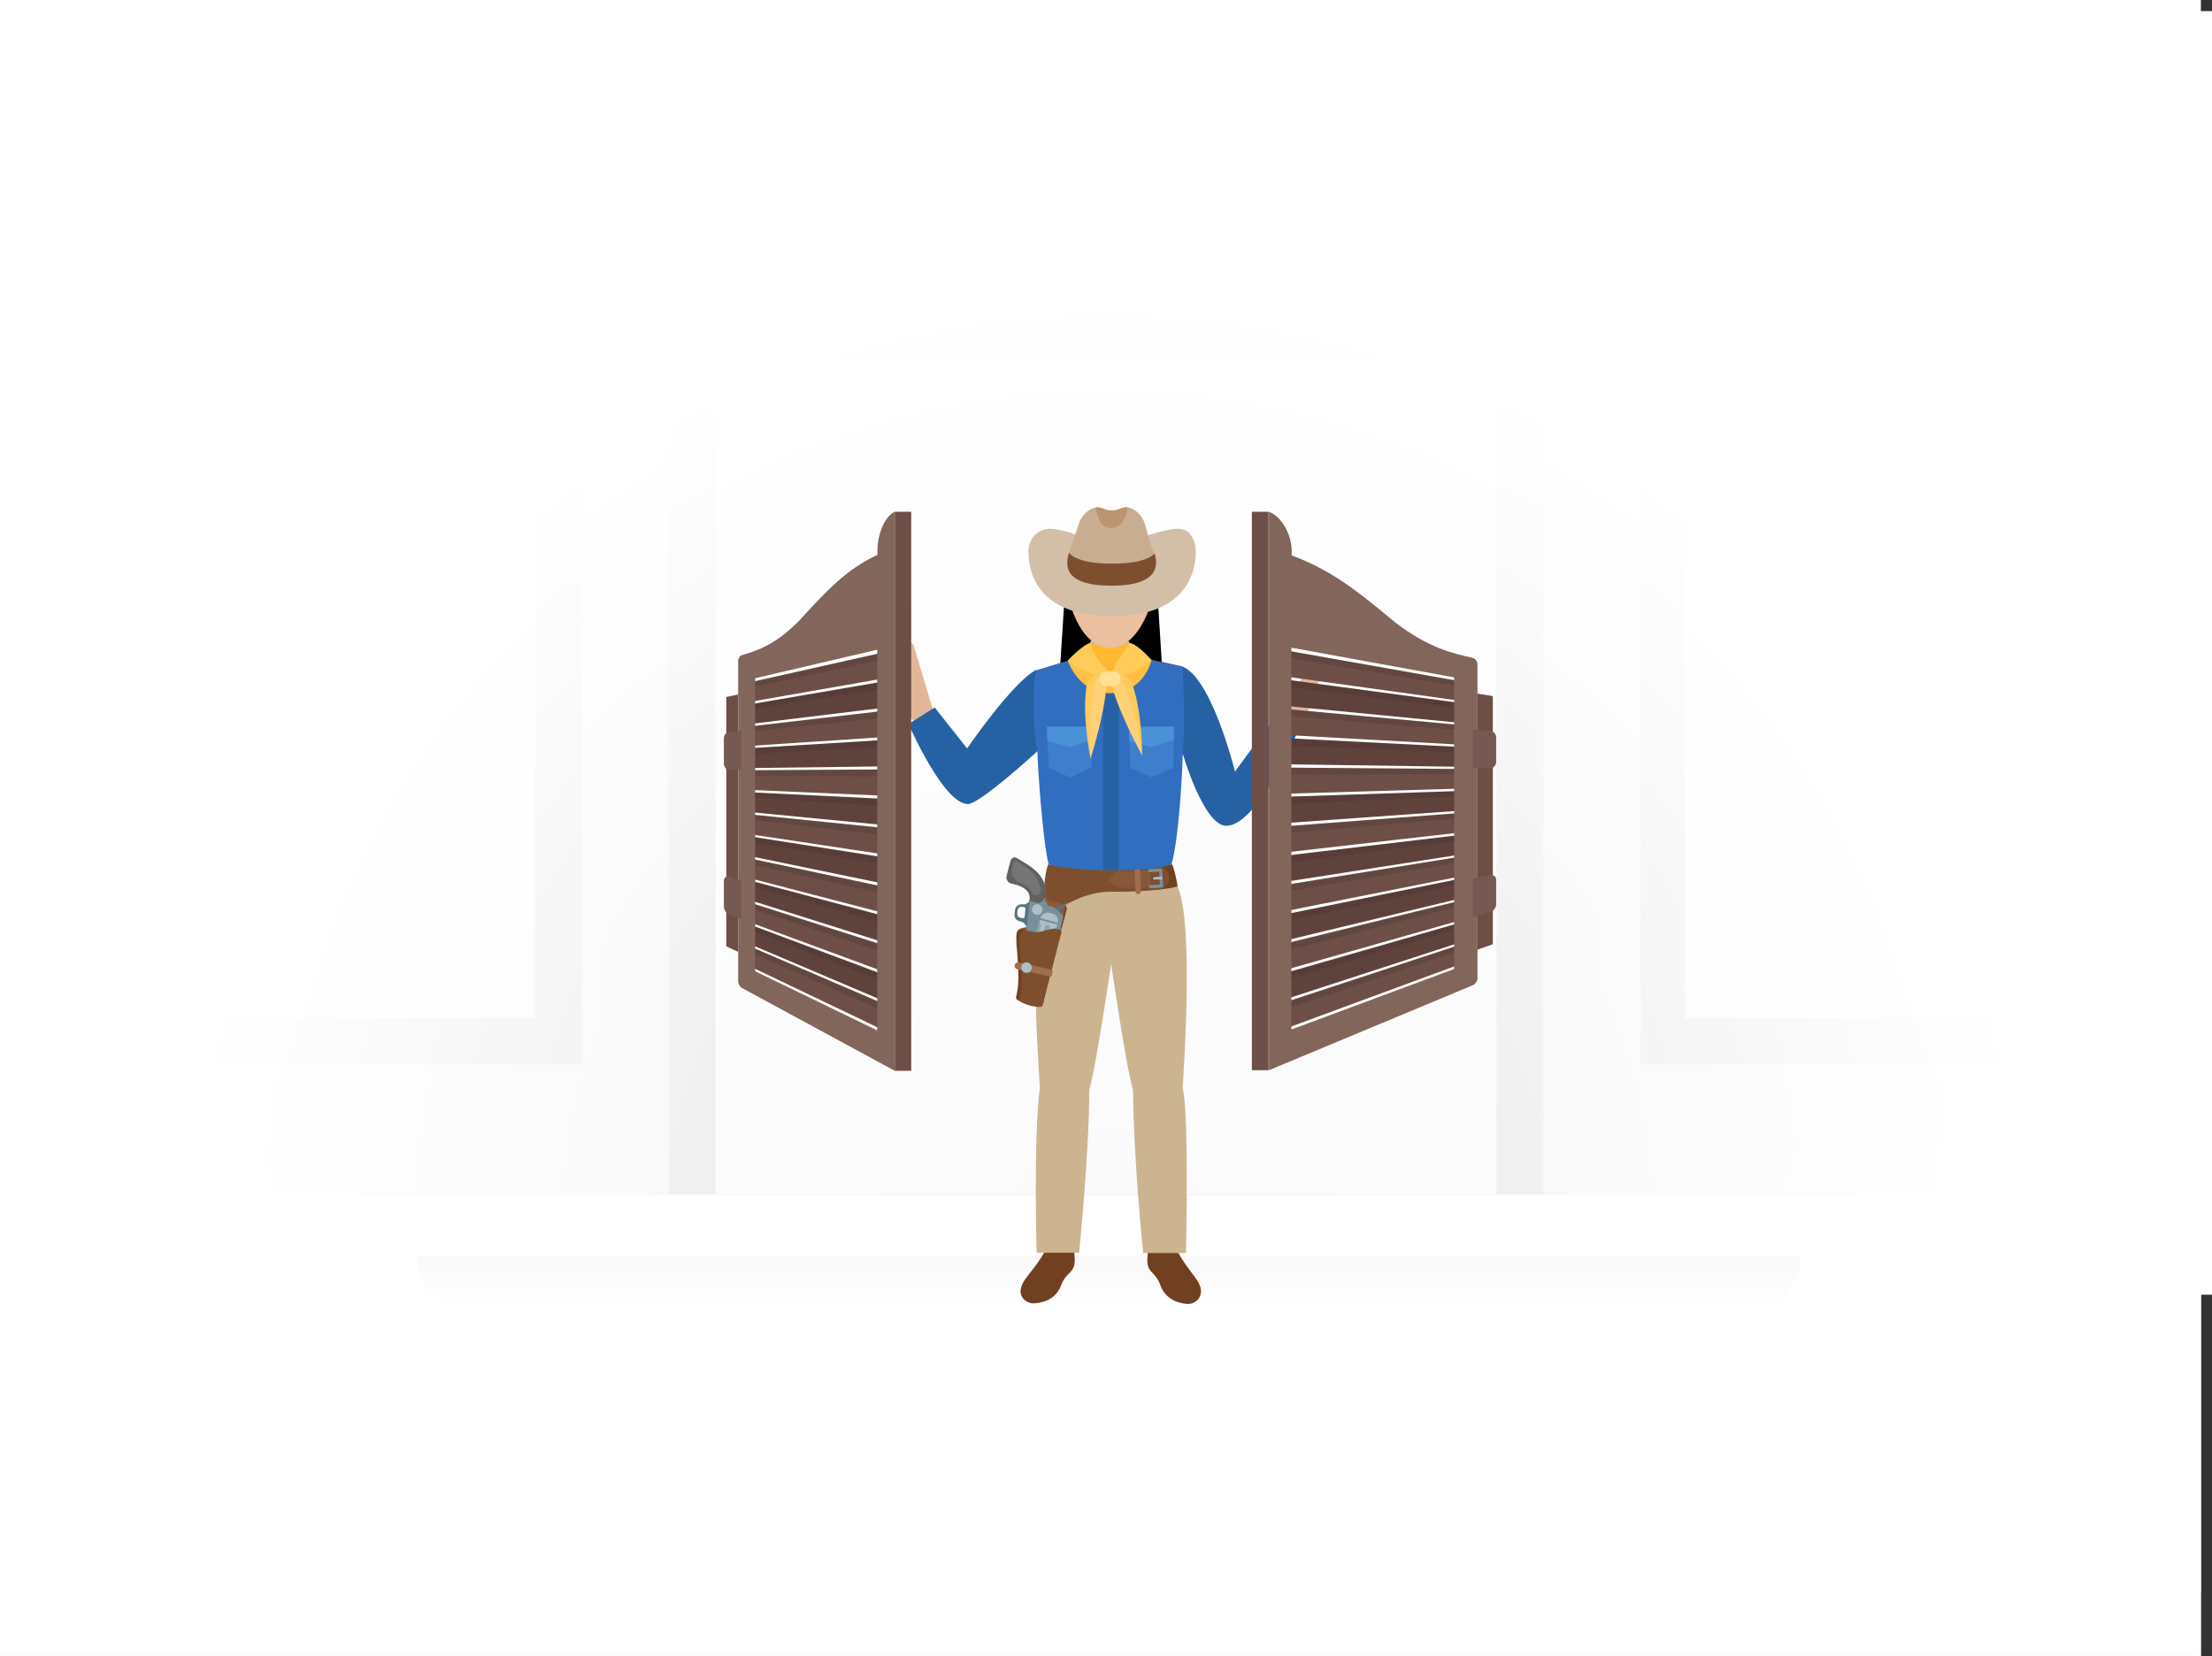 <svg xmlns="http://www.w3.org/2000/svg" width="418" height="313" viewBox="0 0 418 313">
    <rect x="0" y="0" width="418" height="313" fill="#333333" stroke="none"/>
    <defs>
        <radialGradient id="a" cx="49.996%" cy="55.051%" r="71.273%" fx="49.996%" fy="55.051%" gradientTransform="matrix(.621 0 0 1 .19 0)">
            <stop offset="0%" stop-color="#F2F2F2"/>
            <stop offset="67.2%" stop-color="#F4F4F4"/>
            <stop offset="92.13%" stop-color="#FBFBFB"/>
            <stop offset="100%" stop-color="#FFF"/>
        </radialGradient>
        <radialGradient id="b" cx="49.813%" cy="93.97%" r="71.455%" fx="49.813%" fy="93.97%" gradientTransform="matrix(.583 0 0 1 .208 0)">
            <stop offset="0%" stop-color="#FFF" stop-opacity="0"/>
            <stop offset="100%" stop-color="#FFF"/>
        </radialGradient>
        <linearGradient id="c" x1="50%" x2="50%" y1="100.183%" y2=".183%">
            <stop offset="0%" stop-color="#FFF"/>
            <stop offset="100%" stop-color="#E0E0E0"/>
        </linearGradient>
    </defs>
    <g fill="none" fill-rule="evenodd">
        <path fill="#FFF" d="M0 0h415.899v312.975H0z"/>
        <path fill="url(#a)" d="M0 42.773h415.899v258.204H0z"/>
        <path fill="#FFF" d="M0 225.916h415.899v87.059H0z"/>
        <path fill="#FAFAFA" d="M132.866 65.693h152.268V225.7H132.866z"/>
        <path fill="#E5E5E5" d="M291.657 225.699h-8.871V68.056H135.214V225.7h-8.87V59.129h165.313z"/>
        <path fill="#FAFAFA" d="M316.032 88.813h66.725v105.942h-66.725z"/>
        <path fill="#E5E5E5" fill-rule="nonzero" d="M389.278 201.182h-79.245V82.334h79.245v118.848zm-70.898-8.811h62.03V91.145h-62.03v101.226z"/>
        <path fill="#FAFAFA" d="M36.717 88.813h66.725v105.942H36.717z"/>
        <path fill="#E5E5E5" fill-rule="nonzero" d="M109.911 201.182H30.718V82.334h79.245v118.848h-.052zm-70.846-8.811h62.03V91.145h-62.03v101.226z"/>
        <path fill="url(#b)" d="M2.101 2.101H418v242.608H2.101z"/>
        <path fill="url(#c)" d="M340.281 237.357c0 5.776-4.688 10.502-10.418 10.502H89.188c-5.783 0-10.42-4.726-10.42-10.502h261.513z" opacity=".2"/>
        <g>
            <path fill="#704020" d="M195.22 239.845c-1.288 1.663-2.112 2.546-2.318 3.794 0 .104 0 .208-.051.312-.052 1.403 1.184 2.442 2.574 2.39 1.597-.104 4.069-.675 5.098-3.43.927-2.39 2.215-2.183 2.524-4.054.154-1.143-.155-3.17-.155-3.17s-.72.52-3.141.156c-1.854-.312-1.75-.883-1.75-.883s.05 1.247-2.782 4.885z"/>
            <path fill="#CCB491" d="M197.434 167.345l12.72-.104v13.773s-3.142 21.412-4.326 24.998c.051 11.225-1.906 30.767-1.906 30.767h-8.033s-.618-21.828.618-31.235c0 0-2.37-31.183.927-38.199z"/>
            <path fill="#704020" d="M200.626 175.505l-4.686-1.196.927-3.534c.103-.468.567-.727 1.03-.623l3.038.78c.464.103.721.57.618 1.039l-.927 3.534zM224.727 239.949c1.287 1.715 2.06 2.598 2.214 3.846v.312c0 1.403-1.236 2.442-2.626 2.338-1.597-.104-4.017-.78-5.047-3.534-.875-2.442-2.163-2.235-2.42-4.106-.155-1.143.206-3.17.206-3.17s.72.52 3.141.208c1.854-.26 1.75-.883 1.75-.883s0 1.247 2.782 4.989z"/>
            <path fill="#E2B698" d="M243.162 138.709s2.318.364 3.45-2.858c.619-1.767 3.142-7.692 3.193-9.927 0-.935-1.133-1.351-1.7-.624l-8.135 11.59"/>
            <path fill="#000" d="M218.187 106.435s-5.253-3.274-8.137-3.274c-3.296 0-8.033 3.17-8.033 3.17 0 6.496-1.236 35.028-1.236 35.028s2.42 2.859 9.218 2.859h.103c6.849 0 8.6-2.183 8.6-2.183s-.515-29.104-.515-35.6z"/>
            <path fill="#E2B698" d="M209.793 121.662l-3.605-.623s-1.39 3.17-3.862 3.794c0 0-1.854 15.643 7.467 15.643v-18.814z"/>
            <path fill="#E2B698" d="M209.793 121.662l3.45-.52s1.545 3.015 4.017 3.639c0 0 1.854 15.643-7.467 15.643v-18.762z"/>
            <path fill="#000" d="M202.892 127.015s0-21.672 6.489-21.672l.618-5.145-5.716 1.455-3.09 10.966-.927 14.396h2.626z"/>
            <path fill="#000" d="M217.363 127.431s-1.648-22.088-7.982-22.088l.618-5.145 5.716 1.455 3.038 11.018.927 14.76h-2.317z"/>
            <path fill="#CCB491" d="M222.512 167.553l-12.72-.26v13.772s3.142 21.413 4.326 24.999c.052 12.837 1.906 30.767 1.906 30.767h8.085s.618-26.194-.618-31.235c-.052-.052 2.317-31.027-.979-38.043z"/>
            <path fill="#2662A3" d="M244.913 138.969l-3.502-4.106-8.033 10.966s-4.84-19.645-10.866-20.06l-5.407 20.268 6.437-3.482s3.862 13.356 8.085 13.512c5.82.26 13.286-17.098 13.286-17.098z"/>
            <path fill="#51453C" d="M209.947 123.845c6.798 0 6.025.468 6.025.468l6.54 1.455c0 5.82-.978 41.577-13.389 41.577l.824-43.5z"/>
            <path fill="#704020" d="M221.43 163.343s-1.801.624-11.483.624c-9.63 0 0 4.573 0 4.573 9.527 0 12.565-.987 12.565-.987.103 0-.772-4.21-1.081-4.21z"/>
            <path fill="#7E4F2E" d="M220.916 165.526c-.206-1.091-1.184-1.923-2.317-1.819-1.751.156-4.43.26-8.652.26-9.63 0-11.792-.624-11.792-.624-.31 0-.979 4.002-.721 4.002 0 0-.721 3.898.824 4.47 1.853.623 5.613-3.275 11.638-3.275 0 0 7.106-.207 9.063-.415a2.172 2.172 0 0 0 1.957-2.599z"/>
            <path fill="#87593A" d="M217.26 164.539c-2.42.26-6.283.156-6.283.156l-1.648 1.61 1.803 1.404s2.883.26 6.282-.156l-.154-3.014z"/>
            <path fill="#A06E4D" d="M215.097 169.008a.518.518 0 0 1-.515-.52l-.206-4.573c0-.312.206-.52.515-.52.309 0 .515.208.515.52l.206 4.573c0 .26-.206.468-.515.52z"/>
            <path fill="#78909C" d="M217.414 167.865c-.154 0-.257-.104-.309-.26 0-.156.103-.312.258-.312l1.802-.104-.103-2.442-1.802.103c-.155 0-.31-.103-.31-.26 0-.155.104-.311.258-.311l2.112-.104c.154 0 .309.104.309.26l.154 3.014c0 .156-.103.312-.257.312l-2.112.104z"/>
            <path fill="#704020" d="M218.444 165.578l.052.832h-.412c-.258 0-.412-.156-.464-.416 0-.26.155-.416.412-.468.206.052.412.052.412.052z"/>
            <path fill="#B0BEC5" d="M218.084 166.254c-.103 0-.206-.104-.258-.208 0-.104.103-.26.206-.26l1.39-.052c.155 0 .258.104.258.208s-.103.26-.206.26l-1.39.052z"/>
            <path fill="#326EC0" d="M209.947 123.845l7.673.936 5.87 1.247c.207 5.82.464 11.33 0 16.527 0 2.287-.669 15.903-2.11 20.788 0 0-1.751 1.144-11.484 1.144l.051-40.642z"/>
            <path fill="#E2B698" d="M173.127 136.318s-2.317-.415-2.368-3.794c-.052-1.87-.567-8.315.103-10.446.257-.883 1.493-.883 1.802-.052l4.068 13.617"/>
            <path fill="#2662A3" d="M171.686 136.838l4.943-3.118 6.128 7.743s8.446-12.369 12.977-14.811l1.442 4.053 5.304 15.28-6.437-4.002s-10.865 9.979-13.131 9.979c-4.635.052-11.226-15.124-11.226-15.124z"/>
            <path fill="#326EC0" d="M209.947 123.845l-8.188 1.04-6.025 1.819c-.72 3.222-.463 11.745.31 15.331 0 2.287.978 16.89 2.11 21.308 0 0 3.193 1.144 11.793 1.144v-40.642z"/>
            <path fill="#3E7ECC" d="M206.343 137.358h-8.497l.309 7.795 4.016 1.767 4.12-1.87z"/>
            <path fill="#4A91D8" d="M206.343 137.358h-8.497l.103 2.754 4.222 1.092 4.172-1.352z"/>
            <path fill="#3E7ECC" d="M221.791 137.358h-8.496l.308 7.795 4.017 1.767 4.12-1.87z"/>
            <path fill="#4A91D8" d="M221.791 137.358h-8.496l.103 2.754 4.222 1.092 4.171-1.352z"/>
            <path stroke="#2662A3" stroke-width="3" d="M209.947 164.487v-40.642"/>
            <g transform="translate(189.71 161.576)">
                <path fill="#8E5128" d="M10.35 16.163l-6.642-1.715-.412-.104c-.412-.104-.876.364-.876.364.36-1.455 2.884-.52 3.502-2.131l4.944 1.3-.515 2.286z"/>
                <path fill="#8E5A36" d="M10.608 13.824L5.922 12.63l.927-3.534c.103-.468.566-.728 1.03-.624l3.038.78c.464.104.721.572.618 1.04l-.927 3.533z"/>
                <path fill="#839BA5" d="M7.86 17.716l-2.012 8.576-.916-.264 2.013-8.576z"/>
                <path fill="#58747F" fill-rule="nonzero" d="M5.51 8.835l-.67-.156c-.257.468-.772.728-1.338.676h-.103c-.67-.052-1.236.416-1.288 1.04l-.103.83c-.051.624.31 1.144.876 1.3.051 0 .103 0 .154.052.567.052 1.03.468 1.185 1.04l.051.155L5.51 8.835zM2.523 11.07l.052-.572c.051-.416.412-.727.824-.675l.36.052c.206 0 .36.207.31.415l-.155 1.352a.33.33 0 0 1-.412.311l-.36-.052a.755.755 0 0 1-.619-.831z"/>
                <path fill="#58747F" d="M10.608 11.174c-.103-.52.206-.988.567-1.248.206-.103.412-.26.566-.415.155-.156.155-.364 0-.52-.103.312-.463.468-.67.468-.463 0-1.184.416-1.441.831-.155-.208.978.884.978.884z"/>
                <path fill="#A6B1B2" d="M6.812 12.04l3.19.836z"/>
                <path fill="#B0BEC5" d="M6.489 26.453l.411-1.715.618.208c.36.156.515.572.31.884-.258.52-.773.727-1.34.623z"/>
                <path fill="#90A4AE" d="M9.01 18.023L6.592 28.316l-.983-.283L8.028 17.74z"/>
                <path fill="#78909C" d="M11.175 11.901a.59.59 0 0 0-.155-.571c-.309-.312-.875-.78-1.236-1.144-.206-.208-.515-.363-.875-.467-.206-.052-.464-.052-.67-.052.052-.364-.154-.728-.463-.936l.154-.52-.257-.052-2.78.468-.722 6.34c-.103.728.31 1.456.927 1.768.412.208.721.571.824 1.04l3.038.779c.31.104.618-.104.721-.416l1.494-6.237z"/>
                <path fill="#757575" d="M1.133 1.56L.515 3.95c-.155.675.206 1.3.875 1.455 1.545.312 3.966 1.143 3.4 3.274l1.39.364a1.135 1.135 0 0 0 1.39-.832c.309-1.195.927-3.741-3.347-6.444L2.883.935C2.215.415 1.34.78 1.134 1.56z"/>
                <path fill="#616161" fill-rule="nonzero" d="M7.621 8.16c.31-1.196.927-3.742-3.347-6.445L2.472.624C2.008.312 1.39.572 1.287 1.09L.567 3.95c-.155.623.257 1.3.875 1.455 1.545.312 3.914 1.143 3.399 3.274l1.39.364c.566.104 1.184-.26 1.39-.884zM5.304 7.12a1.562 1.562 0 0 0-.206-.416c-.36-.623-1.442-1.195-2.369-1.61a2.201 2.201 0 0 1-1.236-2.34l.206-1.09a.693.693 0 0 1 .36-.417.604.604 0 0 1 .516.052l1.339.832c2.163 1.351 2.832 3.066 3.038 4.417.154 1.092-1.236 1.56-1.648.572 0 .052 0 .052 0 0z"/>
                <path fill="#B0BEC5" d="M10.093 13.149l-3.296-.832-1.03 3.95 3.296.883zM9.218 11.122l-.67-.156c-.72-.208-1.442.26-1.648.987l3.296.884c.155-.78-.257-1.507-.978-1.715z"/>
                <path fill="#90A4AE" d="M8.703 13.876c.051-.26-.103-.571-.36-.623-.258-.052-.567.104-.619.363l-.772 2.963 1.03.26.72-2.963zM6.283 16.37l-.515-.155.875-3.43c.257.156.412.468.309.78l-.67 2.806zM9.063 17.15l-.515-.155.721-2.807c.103-.312.36-.52.67-.52l-.876 3.482z"/>
                <ellipse cx="6.283" cy="10.342" fill="#B0BEC5" rx="1" ry="1"/>
                <path fill="#704020" d="M9.784 17.099l-5.15-2.703-1.287-.208a.767.767 0 0 0-.927.572c-.36 1.87.721 6.704.155 10.706-.052.312-.103.572-.155.883-.051.156-.051.26-.103.416v-.052c-.103.364.103.728.515.832 1.39.364 4.583.571 4.583.571L9.785 17.1z"/>
                <path fill="#7E4F2E" d="M10.557 14.136l-.36-.104c-.928-.26-2.01.208-3.451.52-1.236.26-2.266-.468-3.09-.104-2.008.935.927 6.185-.875 13.097A7.76 7.76 0 0 0 6.9 28.74a.45.45 0 0 0 .411-.312l3.554-13.772c.051-.26-.052-.468-.31-.52z"/>
                <path fill="#A06E4D" d="M8.857 23.023L2.523 21.62c-.309-.052-.515-.364-.515-.676.052-.415.412-.675.773-.623l6.334 1.403c.103 0 .154.104.103.208l-.206.987c.051.052-.052.104-.155.104z"/>
                <ellipse cx="4.274" cy="21.308" fill="#B0BEC5" rx="1" ry="1"/>
            </g>
            <path fill="#4482CC" d="M206.034 121.558l-3.863 3.067 4.48 4.105 3.296-4.885z"/>
            <path fill="#4482CC" d="M213.449 121.558l3.656 2.91-4.068 4.262-3.296-4.885z"/>
            <path fill="#FFC043" d="M217.62 124.78l-4.171-3.222s-.772.52-3.605.52c-3.038 0-3.81-.52-3.81-.52l-4.275 3.275s2.009 6.184 7.982 6.184c6.437 0 7.88-6.236 7.88-6.236z"/>
            <path fill="#FFB92E" d="M216.487 124.573s-1.545-2.91-3.038-3.015c0 0-.772.52-3.605.52-3.038 0-3.81-.52-3.81-.52-1.597.312-3.039 3.015-3.039 3.015s2.215 3.326 6.798 3.326c4.737 0 6.694-3.326 6.694-3.326z"/>
            <path fill="#FFCC5A" d="M217.62 124.78s-2.678-3.118-4.171-3.222c0 0-2.163 3.17-3.45 5.51-2.987-1.716-3.914-5.51-3.914-5.51-1.596.312-4.274 3.275-4.274 3.275s3.45 3.066 7.982 3.066c4.737 0 7.827-3.118 7.827-3.118z"/>
            <path fill="#FFCC5A" d="M208.145 129.302c.36-1.04.978-1.351.257-1.767-.72-.364-2.78 0-3.14 2.65-.773 5.406.823 13.201.823 13.201s.258-8.679 2.06-14.084z"/>
            <path fill="#FFD176" d="M206.806 129.25c.257-1.04.72-1.715 1.596-1.715.979 0 .773.572.67 2.131-.36 5.405-2.987 13.72-2.987 13.72s-.618-8.16.721-14.136z"/>
            <path fill="#FFCC5A" d="M211.029 129.354c-.515-.935-1.236-1.091-.567-1.663.618-.52 2.73-.572 3.605 1.975 1.802 5.145 1.75 13.097 1.75 13.097s-1.956-8.472-4.788-13.409z"/>
            <path fill="#FFD176" d="M212.316 129.042c-.412-.987-1.03-1.507-1.905-1.35-.927.207-.618.727-.206 2.234 1.442 5.249 5.613 12.837 5.613 12.837s-1.03-8.16-3.502-13.72z"/>
            <path fill="#FFE094" d="M210.462 129.718h-1.442c-.67 0-1.236-.572-1.236-1.247v-.364c0-.676.567-1.247 1.236-1.247h1.442c.67 0 1.236.571 1.236 1.247v.364c0 .675-.566 1.247-1.236 1.247z"/>
            <path fill="#EAC0A0" d="M218.444 108.877c0 4.054-2.987 13.565-8.6 13.565-5.922 0-8.497-9.51-8.497-13.565 0-4.053 3.811-7.327 8.549-7.327 4.737 0 8.548 3.222 8.548 7.327z"/>
            <g>
                <path fill="#D3BEA7" d="M222.512 99.938c-2.317 0-10.968 2.443-10.968 4.782 0 5.3 2.008 3.118-1.442 3.118s-1.442 2.495-1.442-3.118c0-2.339-7.88-4.782-10.196-4.782-2.318 0-4.12 1.82-4.12 4.262 0 5.405 2.987 12.265 15.81 12.265 12.822 0 15.809-6.964 15.809-12.265-.103-2.443-1.133-4.262-3.45-4.262z"/>
                <path fill="#C9AD91" d="M201.708 105.447s1.339-4.21 2.111-6.288c.515-1.975 2.369-3.274 3.502-3.274 1.133 0 2.111 1.091 2.78 1.091.67 0 1.649-1.091 2.782-1.091 1.132 0 2.935 1.195 3.501 3.274.464 2.027 1.957 6.288 1.957 6.288l-8.033 3.742-8.6-3.742z"/>
                <path fill="#BC9471" d="M207.321 95.885c.412 0 .927.156 1.339.312a3.946 3.946 0 0 0 2.884 0 3.329 3.329 0 0 1 1.339-.312c.463 0 .051 1.195-.67 2.546-.927 1.871-3.605 1.82-4.48-.104-.515-1.35-.876-2.442-.412-2.442z"/>
                <path fill="#7E4F2E" d="M218.187 104.564c1.236 4.054-1.597 6.132-8.085 6.132-6.489 0-9.476-1.87-8.085-6.236 0 0 1.081 2.079 8.085 2.079 7.003 0 8.085-1.975 8.085-1.975z"/>
            </g>
        </g>
        <g>
            <path fill="#6D4F47" d="M236.566 96.727h3.164v105.555h-3.164zM282.1 178.468l-2.955 1.04v-48.41l2.956.468z"/>
            <path fill="#60423D" d="M276.292 153.197l-33.71 2.392.311-3.64.104-1.352 32.88-1.092.104.988z"/>
            <path fill="#000" d="M275.981 150.493l-33.088 1.456.104-1.352 32.88-1.092z" opacity=".1"/>
            <path fill="#60423D" d="M276.292 144.929l-33.71-.468.311-3.588.104-1.352 32.88 1.664.104 1.04z"/>
            <path fill="#000" d="M275.981 142.225l-33.088-1.352.104-1.352 32.88 1.664z" opacity=".1"/>
            <path fill="#6D4F47" d="M276.292 149.037l-33.71.988.415-4.94 32.88.26zM276.292 157.304l-33.71 3.848.415-4.991 32.88-2.496z"/>
            <path fill="#000" d="M275.981 146.333l-33.088.104.104-1.352 32.88.26zM275.981 154.653l-33.088 2.86.104-1.352 32.88-2.496z" opacity=".1"/>
            <path fill="#60423D" d="M276.292 136.661l-33.71-3.275.311-3.588.104-1.352 32.88 4.42.104 1.04z"/>
            <path fill="#000" d="M275.981 133.905l-33.088-4.107.104-1.352 32.88 4.42z" opacity=".1"/>
            <path fill="#6D4F47" d="M276.292 140.77l-33.71-1.873.415-4.888 32.88 3.016z"/>
            <path fill="#000" d="M275.981 138.065l-33.088-2.756.104-1.3 32.88 3.016z" opacity=".1"/>
            <path fill="#60423D" d="M276.292 169.732l-33.71 8.112.311-3.692.104-1.352 32.88-6.708.104.988z"/>
            <path fill="#000" d="M275.981 167.08l-33.088 7.072.104-1.352 32.88-6.708z" opacity=".1"/>
            <path fill="#60423D" d="M276.292 161.464l-33.71 5.252.311-3.64.104-1.352 32.88-3.9.104.988z"/>
            <path fill="#000" d="M275.981 158.812l-33.088 4.264.104-1.352 32.88-3.9z" opacity=".1"/>
            <path fill="#6D4F47" d="M276.292 165.572l-33.71 6.708.415-5.044 32.88-5.304zM276.292 173.84l-33.71 9.567.415-5.095 32.88-8.06z"/>
            <path fill="#000" d="M275.981 162.92l-33.088 5.668.104-1.352 32.88-5.304zM275.981 171.24l-33.088 8.475.104-1.403 32.88-8.06z" opacity=".1"/>
            <path fill="#60423D" d="M276.292 178l-33.71 10.971.311-3.744.104-1.352 32.88-9.463.104.988z"/>
            <path fill="#000" d="M275.981 175.4l-33.088 9.827.104-1.352 32.88-9.463z" opacity=".1"/>
            <path fill="#6D4F47" d="M276.292 182.107l-33.71 12.428.415-5.148 32.88-10.815z"/>
            <path fill="#000" d="M275.981 179.56l-33.088 11.231.104-1.404 32.88-10.815z" opacity=".1"/>
            <path fill="#6D4F47" d="M276.292 132.502l-33.71-4.68.415-4.888 32.88 5.824z"/>
            <path fill="#000" d="M275.981 129.746l-33.088-5.512.104-1.3 32.88 5.824z" opacity=".1"/>
            <path fill="#82655B" fill-rule="nonzero" d="M278.263 124.338c-3.89-.884-8.298-1.872-14.625-6.708l-.882-.728c-6.275-5.2-11.358-9.255-18.67-11.907v-.78c0-3.276-1.919-6.604-4.305-7.488v105.556l38.534-16.068c.467-.208.882-.78.882-1.248V125.43c-.052-.468-.467-.988-.934-1.092zm-3.475 58.81l-30.754 11.439v-72.173l30.754 5.616v55.117z"/>
            <path fill="#755952" d="M281.634 145.189l-3.319-.052v-7.228l3.32.26c.57.052 1.088.572 1.088 1.144v4.784c-.052.624-.518 1.092-1.089 1.092zM281.634 172.384l-3.319.936v-7.228l3.32-.676c.57-.104 1.088.26 1.088.832v4.784c-.052.572-.518 1.196-1.089 1.352z"/>
        </g>
        <g>
            <path fill="#6D4F47" d="M169.079 96.728h3.112v105.657h-3.112zM137.247 178.87l2.244 1.046v-48.649l-2.244.47z"/>
            <path fill="#60423D" d="M141.583 153.475l25.353 2.456-.255-3.605-.051-1.359-24.69-1.202-.102 1.045z"/>
            <path fill="#000" d="M141.838 150.81l24.843 1.516-.051-1.359-24.69-1.202z" opacity=".1"/>
            <path fill="#60423D" d="M141.583 145.167l25.353-.314-.255-3.605-.051-1.359-24.69 1.516-.102 1.045z"/>
            <path fill="#000" d="M141.838 142.45l24.843-1.202-.051-1.359-24.69 1.516z" opacity=".1"/>
            <path fill="#6D4F47" d="M141.583 149.295l25.353 1.097-.306-4.964-24.69.157zM141.583 157.656l25.353 3.814-.306-5.016-24.69-2.508z"/>
            <path fill="#000" d="M141.838 146.63l24.843.157-.051-1.359-24.69.157zM141.838 154.938l24.843 2.874-.051-1.358-24.69-2.508z" opacity=".1"/>
            <path fill="#60423D" d="M141.583 136.859l25.353-3.083-.255-3.554-.051-1.358-24.69 4.232-.102.993z"/>
            <path fill="#000" d="M141.838 134.09l24.843-3.868-.051-1.358-24.69 4.232z" opacity=".1"/>
            <path fill="#6D4F47" d="M141.583 140.987l25.353-1.672-.306-4.912-24.69 2.874z"/>
            <path fill="#000" d="M141.838 138.27l24.843-2.561-.051-1.306-24.69 2.874z" opacity=".1"/>
            <path fill="#60423D" d="M141.583 170.092l25.353 7.995-.255-3.658-.051-1.41-24.69-6.532-.102.992z"/>
            <path fill="#000" d="M141.838 167.48l24.843 6.95-.051-1.412-24.69-6.531z" opacity=".1"/>
            <path fill="#60423D" d="M141.583 161.784l25.353 5.225-.255-3.658-.051-1.358-24.69-3.867-.102.993z"/>
            <path fill="#000" d="M141.838 159.119l24.843 4.232-.051-1.358-24.69-3.867z" opacity=".1"/>
            <path fill="#6D4F47" d="M141.583 165.964l25.353 6.584-.306-5.016-24.69-5.226zM141.583 174.272l25.353 9.354-.306-5.069-24.69-7.89z"/>
            <path fill="#000" d="M141.838 163.3l24.843 5.59-.051-1.358-24.69-5.226zM141.838 171.66l24.843 8.256-.051-1.359-24.69-7.89z" opacity=".1"/>
            <path fill="#60423D" d="M141.583 178.4l25.353 10.765-.255-3.71-.051-1.359-24.69-9.249-.102.94z"/>
            <path fill="#000" d="M141.838 175.788l24.843 9.667-.051-1.359-24.69-9.249z" opacity=".1"/>
            <path fill="#6D4F47" d="M141.583 182.58l25.353 12.124-.306-5.121-24.69-10.608z"/>
            <path fill="#000" d="M141.838 179.968l24.843 11.026-.051-1.411-24.69-10.608z" opacity=".1"/>
            <path fill="#6D4F47" d="M141.583 132.678l25.353-4.441-.306-4.86-24.69 5.539z"/>
            <path fill="#000" d="M141.838 129.961l24.843-5.278-.051-1.306-24.69 5.539z" opacity=".1"/>
            <path fill="#82655B" fill-rule="nonzero" d="M139.491 124.945v60.51c0 .47.306 1.045.664 1.254l28.923 15.676V96.728c-1.785.783-3.264 4.075-3.264 7.367v.784c-5.51 2.508-9.336 6.48-14.029 11.6l-.663.732c-4.744 4.808-8.06 5.748-10.967 6.636-.358.105-.664.627-.664 1.098zm3.214 3.24l23.058-5.383v71.954l-23.058-11.182v-55.39z"/>
            <path fill="#755952" d="M137.604 145.428h2.5v-7.263l-2.5.261c-.46.052-.816.575-.816 1.15v4.807c.05.575.408 1.045.816 1.045zM137.604 172.757l2.5.94v-7.263l-2.5-.731c-.46-.105-.816.261-.816.836v4.807c.05.627.408 1.254.816 1.411z"/>
        </g>
    </g>
</svg>
